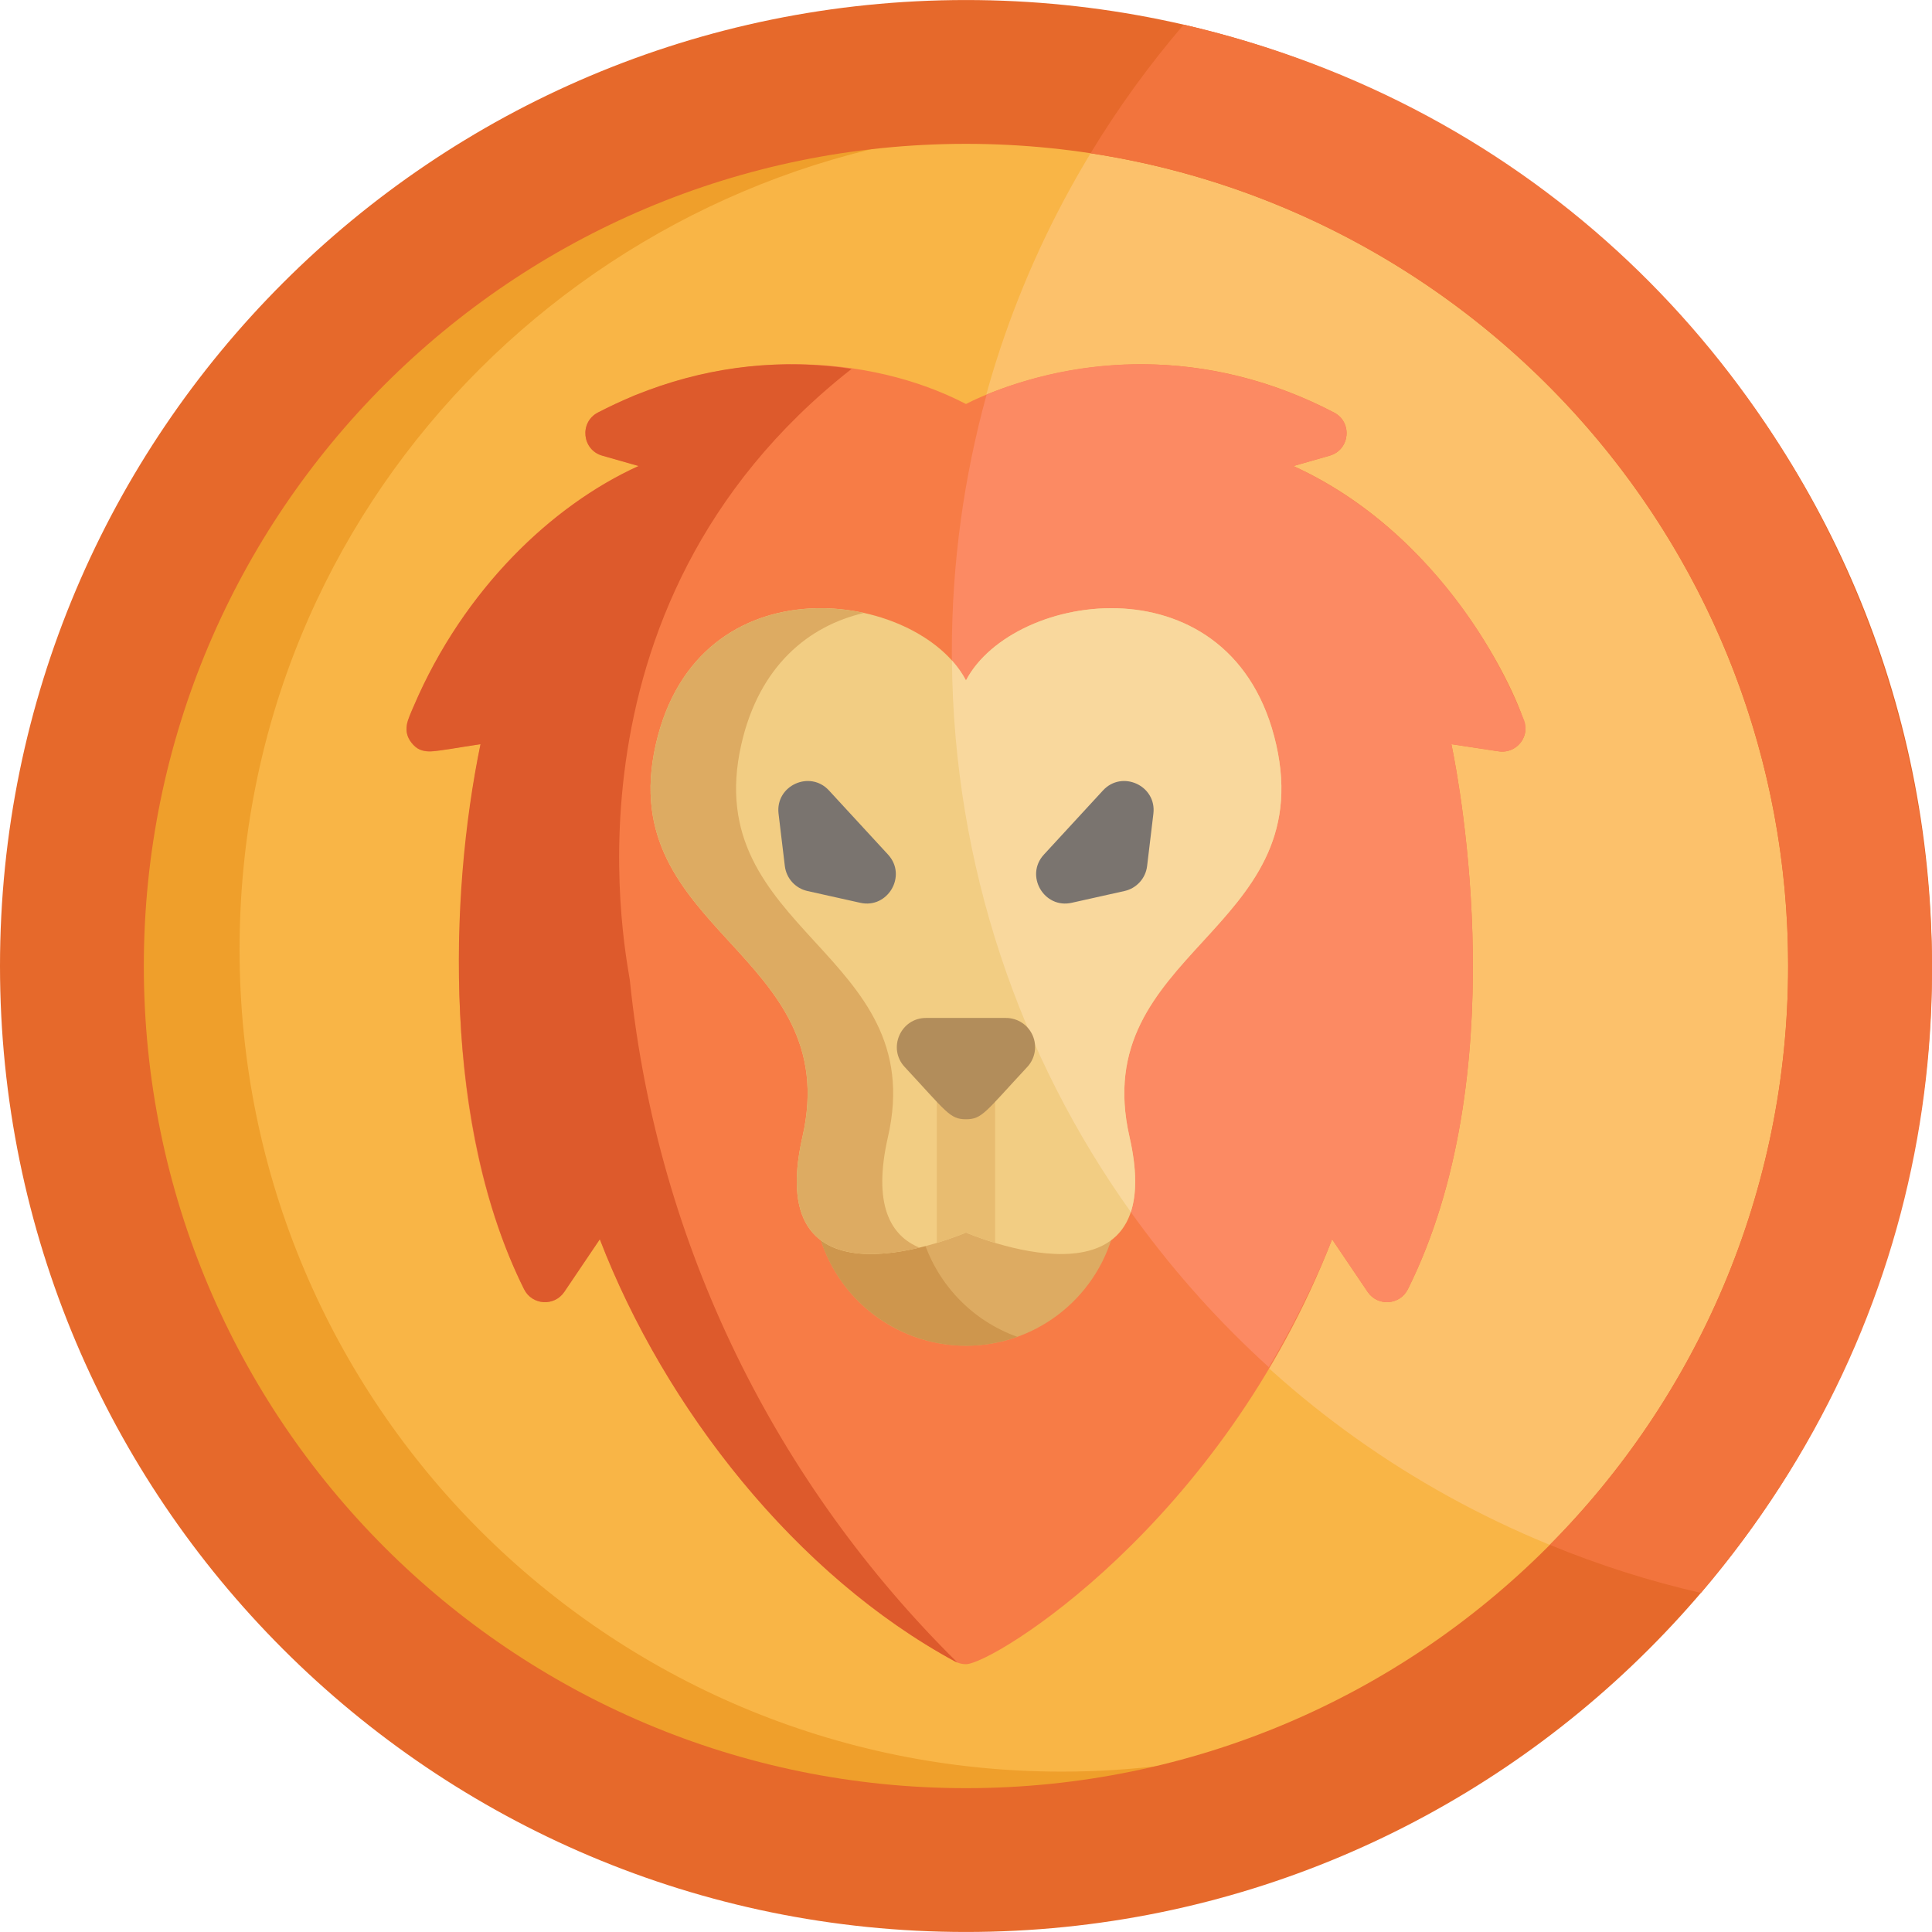 <?xml version="1.0" encoding="iso-8859-1"?>
<!-- Generator: Adobe Illustrator 19.0.0, SVG Export Plug-In . SVG Version: 6.00 Build 0)  -->
<svg version="1.1" id="Layer_1" xmlns="http://www.w3.org/2000/svg" xmlns:xlink="http://www.w3.org/1999/xlink" x="0px" y="0px"
	 viewBox="0 0 512 512" style="enable-background:new 0 0 512 512;" xml:space="preserve">
<path style="fill:#F9B546;" d="M377.888,71.232L354.753,57.76C208.213-16.073,33.249,90.354,33.249,255.968
	c0,122.505,99.309,221.815,221.814,221.815c122.503,0,221.815-99.311,221.815-221.815
	C476.879,178.885,437.56,110.987,377.888,71.232z"/>
<path style="fill:#EF9F2B;" d="M281.371,469.499c-120.331,0-217.882-97.55-217.882-217.882
	c0-118.687,92.936-209.337,201.798-217.477c-119.91-5.396-232.038,89.247-232.038,221.827c0,122.505,99.309,221.816,221.813,221.816
	c28.457,0,55.659-5.366,80.658-15.129C318.347,467.117,300.138,469.499,281.371,469.499z"/>
<path style="fill:#FCC16B;" d="M413.958,410.717c38.929-39.965,62.921-94.551,62.921-154.749
	c0-77.083-39.318-144.981-98.989-184.736L354.754,57.76c-20.766-10.463-42.103-17.302-63.432-20.87
	C206.713,171.345,264.726,351.864,413.958,410.717z"/>
<path style="fill:#F77C46;" d="M342.767,123.503l9.619-2.75c5.363-1.535,6.097-8.847,1.161-11.422
	c-16.24-8.477-33.407-12.779-51.029-12.795c-25.088,0-43.335,8.871-46.525,10.53c-25.522-13.267-63.282-15.618-97.556,2.265
	c-4.925,2.569-4.205,9.891,1.165,11.422l9.619,2.746c-24.063,10.915-48.015,34.421-61.059,67.222
	c-1.762,4.439,1.975,9.111,6.673,8.391l12.51-1.899c-2.38,11.537-16.594,88.005,11.543,144.456
	c2.106,4.222,7.999,4.624,10.656,0.701l9.412-13.943c16.491,42.813,49.778,87.019,92.46,110.96c1.667,0.926,2.738,1.64,4.575,1.64
	c7.085,0,67.679-37.031,97.03-112.605l9.42,13.948c2.635,3.904,8.536,3.535,10.654-0.701
	c28.137-56.453,13.921-132.93,11.542-144.454c13.368,2.028,12.581,1.951,13.485,1.968c3.4-0.012,6.156-2.773,6.156-6.178
	C404.282,189.381,385.953,143.116,342.767,123.503z"/>
<path style="fill:#FC8A63;" d="M342.767,123.503l9.619-2.75c5.363-1.535,6.097-8.847,1.161-11.422
	c-30.211-15.769-63.545-16.517-92.081-4.771c-5.998,21.729-9.221,44.609-9.221,68.246c0,75.146,32.409,142.719,84.009,189.516
	c9.511-16.095,14.935-29.187,16.768-33.901l9.42,13.948c2.635,3.904,8.536,3.535,10.654-0.701
	c28.137-56.453,13.921-132.93,11.542-144.454l12.51,1.897c5.007,0.753,8.701-4.429,6.483-8.863
	C390.613,157.806,366.784,134.41,342.767,123.503z"/>
<path style="fill:#DDAB62;" d="M255.993,323.557c0,0-27.656,11.971-39.531,1.153c3.918,18.239,20.122,31.916,39.53,31.916
	c19.405,0,35.613-13.677,39.527-31.914C283.646,335.528,255.993,323.557,255.993,323.557z"/>
<path style="fill:#CE964D;" d="M244.338,327.373c-9.005,2.241-21.048,3.559-27.875-2.664c5.092,23.707,30.022,37.829,53.131,29.563
	C257.41,349.924,247.937,339.892,244.338,327.373z"/>
<path style="fill:#E6692B;" d="M255.994,0.007C114.613,0.007,0,114.62,0,256s114.613,255.993,255.994,255.993
	c141.101,0,255.994-114.342,255.994-255.993C511.988,114.62,397.375,0.007,255.994,0.007z M255.994,473.882
	c-120.33,0-217.879-97.55-217.879-217.882c0-120.333,97.548-217.88,217.879-217.88c119.712,0,217.882,96.962,217.882,217.88
	C473.877,376.332,376.326,473.882,255.994,473.882z"/>
<path style="fill:#F2743D;" d="M450.755,422.136C575.002,276.615,500.673,49.593,313.68,6.534
	c-9.113,10.64-17.373,22.032-24.662,34.079C392.989,56.429,473.877,146.213,473.877,256c0,59.828-24.123,114.02-63.164,153.396
	C423.568,414.689,436.946,418.979,450.755,422.136z"/>
<path style="fill:#F2CD83;" d="M338.214,197.364c-11.187-49.547-69.614-41.021-82.221-17.046
	c-12.608-23.975-71.033-32.5-82.222,17.046c-11.187,49.545,50.078,54.872,38.892,103.887
	c-11.188,49.012,43.331,25.394,43.331,25.394s54.518,23.619,43.331-25.394C288.135,252.236,349.403,246.908,338.214,197.364z"/>
<path style="fill:#DDAB62;" d="M235.327,301.251c11.188-49.015-50.078-54.343-38.891-103.887
	c4.735-20.967,17.93-31.533,32.532-34.929c-21.478-4.72-48.029,3.19-55.197,34.929c-11.187,49.545,50.078,54.872,38.892,103.887
	c-7.686,33.674,15.644,33.063,30.999,29.384C235.985,327.467,231.214,319.271,235.327,301.251z"/>
<path style="fill:#F9D89D;" d="M338.214,197.364c-11.187-49.547-69.614-41.021-82.221-17.046c-0.979-1.858-2.231-3.627-3.719-5.28
	c0.467,54.47,17.944,104.88,47.402,146.161c1.539-4.675,1.661-11.132-0.352-19.947C288.135,252.236,349.403,246.908,338.214,197.364
	z"/>
<path style="fill:#E8BC70;" d="M255.993,275.462c-4.266,0-7.726,3.459-7.726,7.728v46.193c4.598-1.384,7.726-2.738,7.726-2.738
	s3.129,1.354,7.727,2.738V283.19C263.72,278.921,260.26,275.462,255.993,275.462z"/>
<g>
	<path style="fill:#7A746F;" d="M276.646,226.471l15.657-16.997c5.054-5.483,14.248-1.277,13.356,6.156l-1.664,13.878
		c-0.39,3.254-2.79,5.908-5.988,6.619l-13.995,3.121C276.698,240.905,271.508,232.05,276.646,226.471z"/>
	<path style="fill:#7A746F;" d="M227.976,239.249l-13.995-3.121c-3.199-0.711-5.599-3.365-5.99-6.619l-1.666-13.878
		c-0.888-7.438,8.305-11.636,13.355-6.156l15.66,16.997C240.487,232.067,235.263,240.903,227.976,239.249z"/>
</g>
<path style="fill:#B28D5B;" d="M255.992,296.613L255.992,296.613c-4.277,0-5.105-1.87-16.25-13.861
	c-4.58-4.927-1.081-12.986,5.661-12.986h21.18c3.073,0,5.858,1.819,7.084,4.638c1.228,2.818,0.668,6.096-1.426,8.348
	C261.064,294.778,260.263,296.613,255.992,296.613z"/>
<path style="fill:#DD5A2C;" d="M225.682,97.761c-18.183-2.75-36.446-0.842-53.848,5.615c-0.122,0.045-4.099,1.551-4.188,1.64
	c-2.612,1.086-6.311,2.8-9.21,4.316c-4.925,2.569-4.205,9.891,1.165,11.422l9.619,2.746c-22.97,10.42-46.382,32.827-59.518,63.501
	l0,0c-1.577,3.654-3.187,6.638-0.635,9.848c2.782,3.5,5.21,2.349,18.278,0.363c-8.513,40.89-9.739,101.759,11.543,144.456
	c2.106,4.222,7.999,4.624,10.656,0.701l9.412-13.943c17.301,44.918,52.133,89.138,94.091,111.853
	c0.224,0.121,0.454,0.225,0.684,0.316c-47.683-47.041-79.527-110.1-86.776-180.459C166.958,257.484,144.378,161.526,225.682,97.761z
	"/>
<g>
</g>
<g>
</g>
<g>
</g>
<g>
</g>
<g>
</g>
<g>
</g>
<g>
</g>
<g>
</g>
<g>
</g>
<g>
</g>
<g>
</g>
<g>
</g>
<g>
</g>
<g>
</g>
<g>
</g>
</svg>

